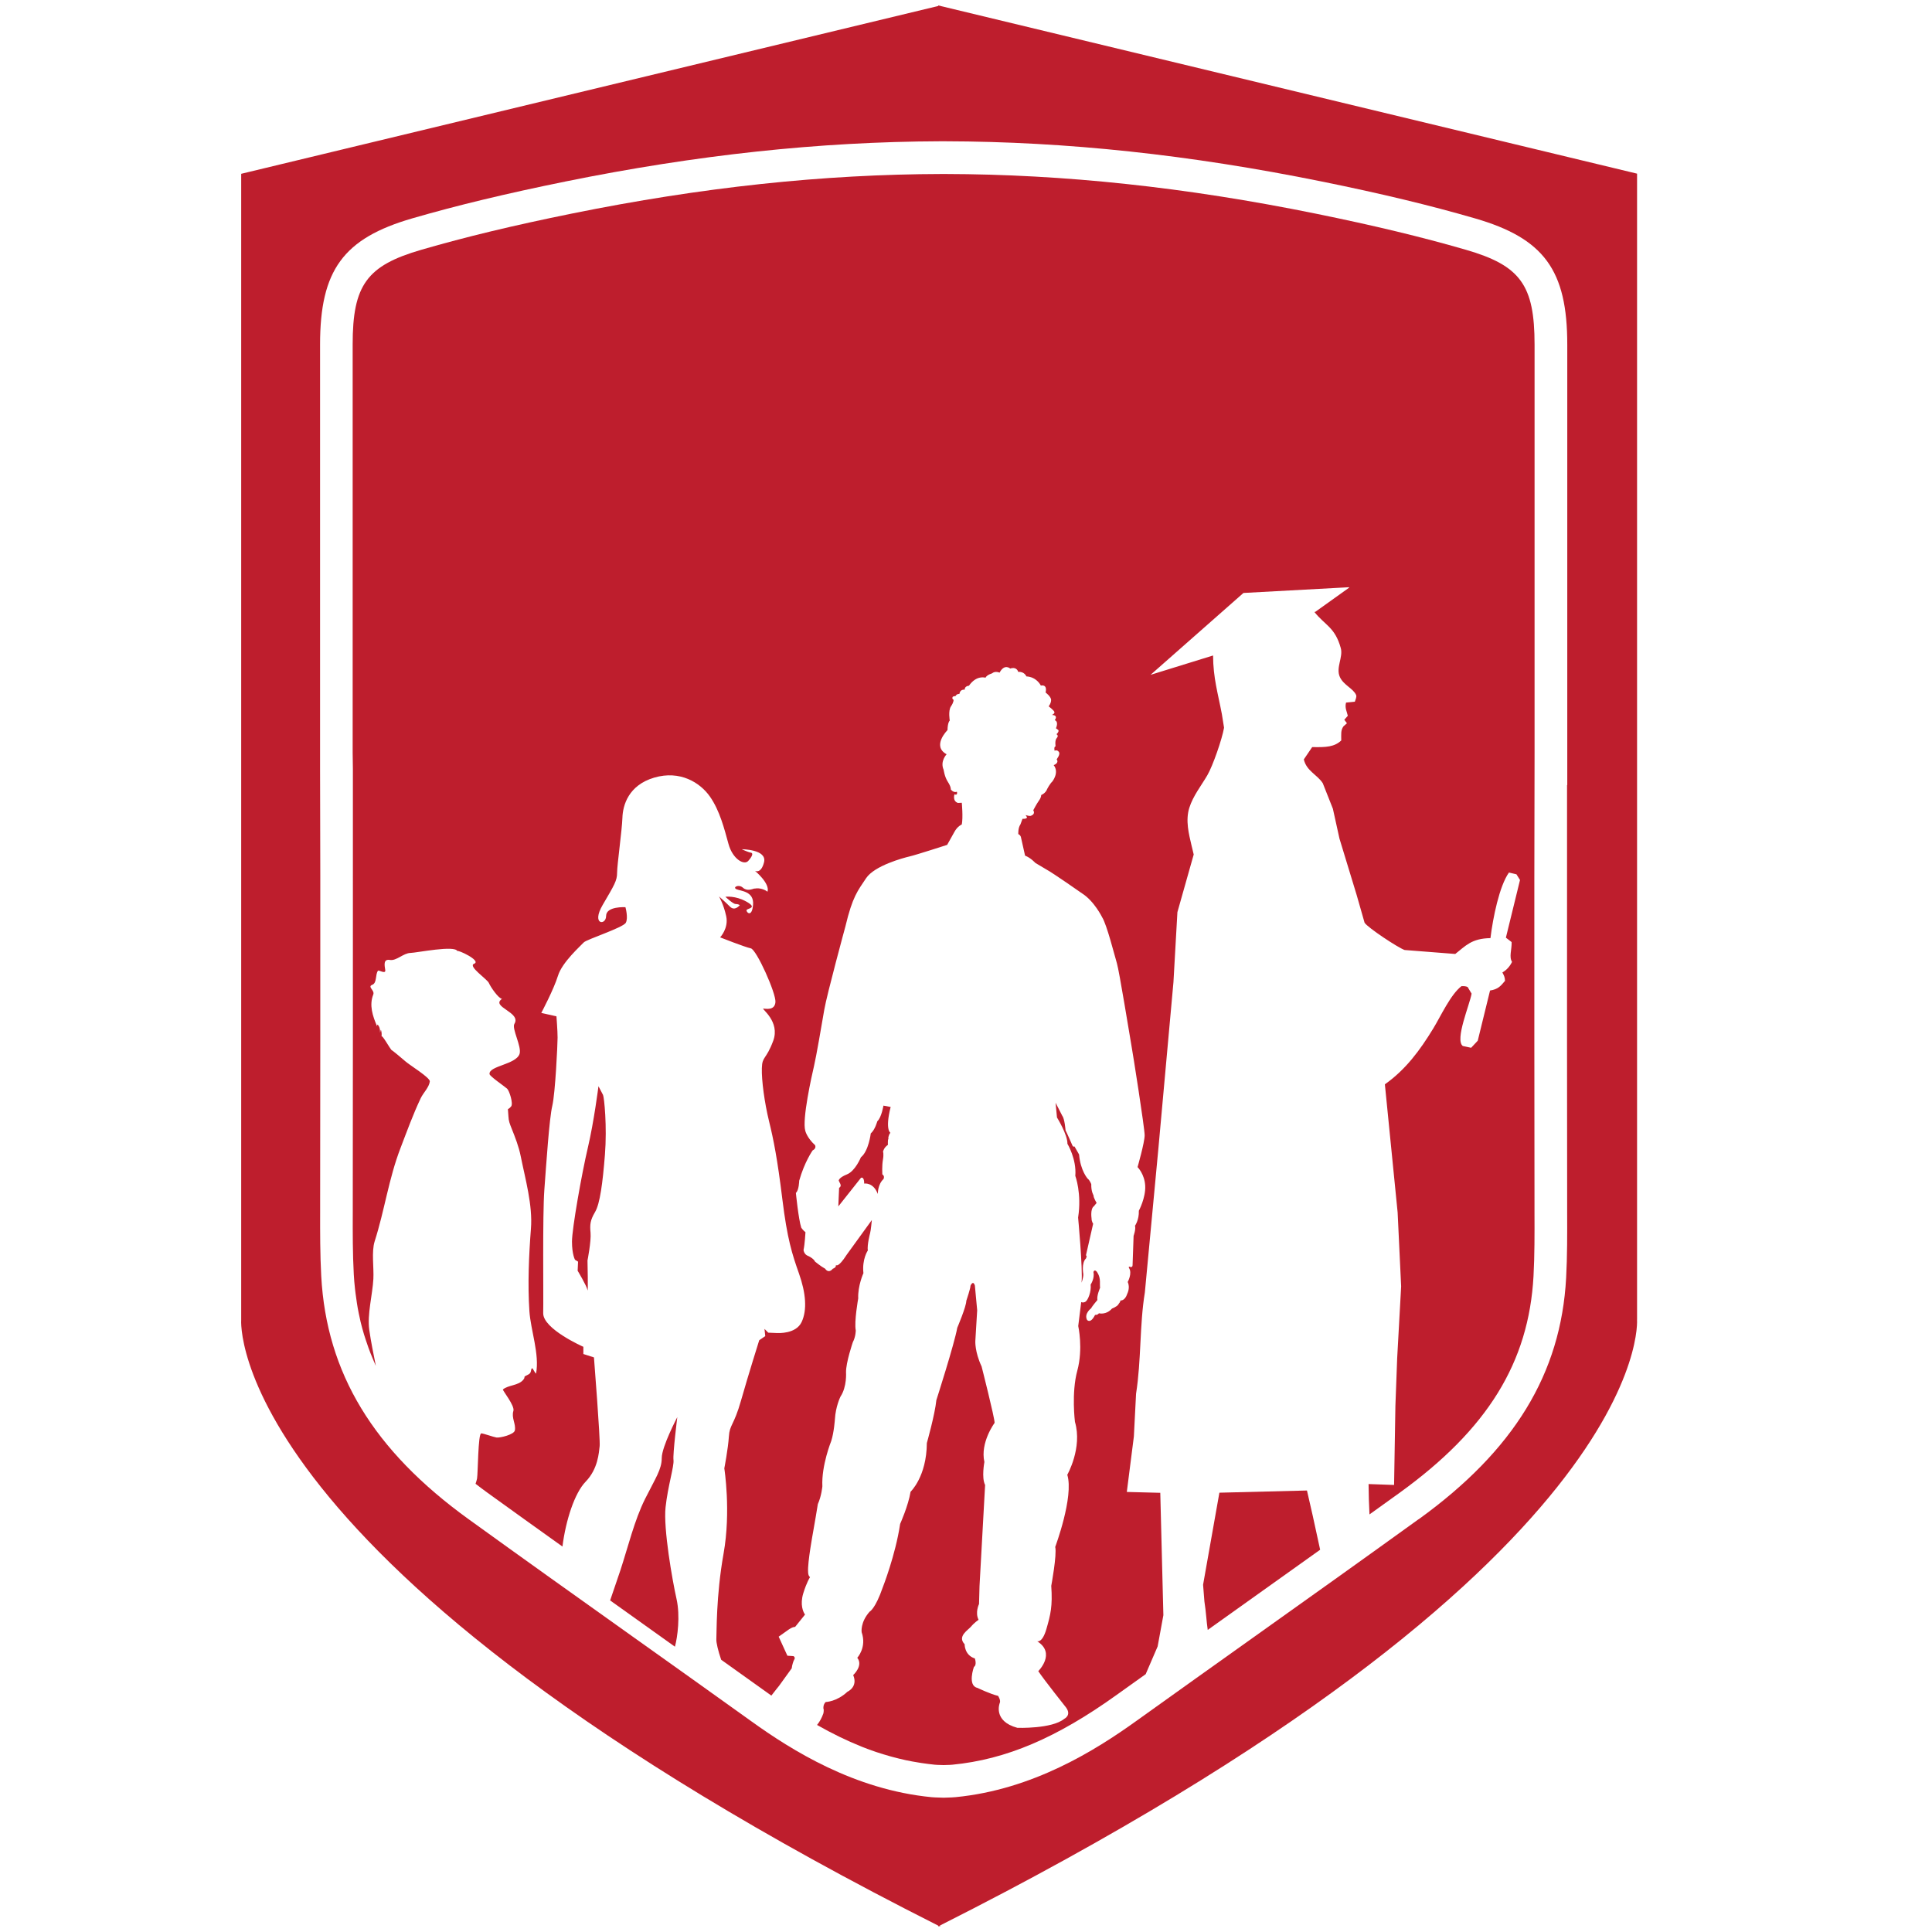 <?xml version="1.0" encoding="UTF-8"?>
<svg xmlns="http://www.w3.org/2000/svg" version="1.1" viewBox="0 0 512 512">
  <defs>
    <style>
      .cls-1 {
        fill: #be1e2d;
      }
    </style>
  </defs>
  <!-- Generator: Adobe Illustrator 28.7.1, SVG Export Plug-In . SVG Version: 1.2.0 Build 142)  -->
  <g>
    <g id="Layer_1">
      <path class="cls-1" d="M433.84,349.7V46.02L249.13,1.56v-.08l-.18.04-.32-.08v.15L63.92,46.06v303.68s-5.1,64.87,184.71,160.57v.22c.07-.04.14-.07.21-.11.1.05.19.1.28.14v-.29c189.82-95.7,184.71-160.57,184.71-160.57ZM375.94,402.61c-14.39,10.39-28.85,20.69-43.32,30.99-10.54,7.51-21.09,15.02-31.61,22.56-10.7,7.67-27.29,18.11-47.75,20.1-.68.07-1.35.09-2.02.11l-1.17.04-1.17-.04c-.09,0-.18-.01-.27-.01h0c-.58-.02-1.17-.03-1.76-.09-20.46-1.99-37.05-12.42-47.74-20.1-10.54-7.56-21.11-15.09-31.68-22.61-14.44-10.28-28.87-20.56-43.24-30.94-25.26-18.24-37.68-38.72-39.08-64.44-.31-5.76-.3-11.57-.29-17.17v-2.4c.05-28.84.04-57.68.04-86.51l-.06-28.37v-32.64c0-26.59,0-53.18,0-79.77-.01-19.71,6.16-28.16,24.46-33.46,11.97-3.47,24.84-6.56,40.51-9.75,34.83-7.07,67.33-10.56,99.35-10.67h0c.19,0,.37,0,.56,0h.76c32.2.07,64.88,3.57,99.91,10.68,15.67,3.18,28.54,6.28,40.51,9.75,18.3,5.3,24.47,13.74,24.46,33.46-.01,26.59,0,53.18,0,79.77v36.96s-.06,0-.06,0v24.74c0,28.6-.02,57.21.03,85.81v2.55c.02,5.78.04,11.75-.27,17.48-1.38,25.4-13.8,45.73-39.09,63.99Z"/>
      <g>
        <g>
          <path class="cls-1" d="M160.31,306.04c.6-7.53-.2-15.26-.5-15.87-.3-.6-1.21-2.31-1.21-2.31,0,0-1.2,9.44-2.81,16.27-1.61,6.82-4.21,21.49-4.21,24.9s.8,4.82.8,4.82l.81.5-.11,2.41s2.41,4.01,2.61,5.12c.2,1.1,0-7.83,0-7.83,0,0,1.01-5.12.81-7.34-.2-2.21-.1-3.31,1.2-5.52,1.3-2.21,2.01-7.63,2.61-15.17Z"/>
          <path class="cls-1" d="M175.37,386.38c0,3.02-1.6,5.23-4.42,10.85-2.81,5.62-4.52,12.76-6.53,18.88-.85,2.6-1.84,5.32-2.73,8.02,5.73,4.08,11.44,8.18,17.17,12.26.68-2.46,1.44-8.12.43-12.64-1.11-4.92-3.52-18.68-2.91-24.3.6-5.62,2.31-10.94,2.1-12.55-.2-1.61,1.01-11.35,1.01-11.35,0,0-4.12,7.84-4.12,10.84Z"/>
          <path class="cls-1" d="M236.03,293.36l-1.91-.36s-.49,3.11-1.63,4.16c0,0-.59,2.25-1.73,3.21,0,0-.55,4.69-2.61,6.32,0,0-1.48,3.64-3.69,4.53-2.22.89-2.19,1.65-2.19,1.65l.31.66s.59.82-.21,1.26l-.21,4.92,6-7.57s.86-.5.86,1.52c0,0,2.4-.43,3.6,2.75,0,0-.03-2.55,1.51-3.94,0,0,.43-.79-.31-1.25,0,0-.12-2.31.16-3.87.27-1.55.03-2.15.03-2.15,0,0,.21-1.09,1.29-1.79,0,0-.06-1.43.12-1.55.19-.14-.03-.1-.03-.1,0,0,.06-1.09.58-1.55,0,0-1.48-.76.06-6.85Z"/>
          <path class="cls-1" d="M282.38,299.51s-.24-3.04-.86-3.8l-1.78-3.47.37,3.9s2.83,4.56,2.77,6.98c0,0,2.46,4.03,2.09,8.5,0,0,1.75,4.67.74,11.05,0,0,1.26,13.36.92,17.26,0,0,.52-1.39.46-2.31,0,0-.55-2.91.71-4.13l.18-.53-.18-.33,1.9-8.34s-.43-.5-.43-1.45c0,0-.37-2.48.62-3.17l.73-.89s-.83-1.3-.83-2.02c0,0-.65-.99-.59-2.94,0,0-.4-1.07-.95-1.46,0,0-1.91-2.08-2.28-6.41l-1.23-2.15s-.25.26-.52-.2c0,0-1.63-3.74-1.85-4.07Z"/>
        </g>
        <path class="cls-1" d="M349.85,410.69c-.66-3.01-1.32-6.03-1.97-9.04-.51-2.22-1.01-4.44-1.52-6.65-7.73.19-15.48.39-23.21.58-1.43,8.13-2.87,16.26-4.32,24.39.11,1.48.23,2.95.35,4.43.45,2.84.54,5.26.88,7.54,2.52-1.8,5.03-3.6,7.56-5.39,7.42-5.28,14.83-10.56,22.24-15.86Z"/>
        <path class="cls-1" d="M199.98,235.44c-.7.2-2.01.8-3.11-.2-1.11-1-2.81-.1-1.71.41,1.1.5,4.71.5,4.41,4.12-.3,3.62-1.91,1.9-1.71,1.41.2-.5,3.02-.5,0-2.21-3.01-1.7-5.62-1.31-5.62-1.31,0,0,2.01,1.91,2.71,1.91s1.11.3,1.11.3c0,0-1.31,1.71-2.61.4-1.3-1.3-2.91-2.71-2.91-2.71,0,0,1.21,2.01,1.91,5.23.7,3.21-1.61,5.62-1.61,5.62,0,0,6.63,2.61,8.13,2.91,1.51.3,6.73,11.95,6.53,14.26-.2,2.31-2.61,1.71-3.21,1.71s4.52,3.41,2.62,8.54c-1.91,5.12-2.92,4.02-3.01,7.23-.1,3.21.7,9.14,1.9,14.06,1.21,4.92,2.21,9.94,3.52,20.59,1.3,10.64,2.61,14.66,4.42,19.79,1.81,5.12,2.21,9.64.7,12.85-1.51,3.21-6.23,2.92-6.53,2.92s-2.31-.1-2.31-.1l-1-1,.2,1.91-1.6,1.1s-2.91,9.24-4.82,15.97c-1.91,6.73-3.02,6.33-3.22,9.54-.2,3.21-1.21,8.44-1.21,8.44,0,0,1.81,11.35-.2,22.6-2.01,11.25-1.81,21.09-1.91,22.7-.05.86.47,3.08,1.28,5.42,4.35,3.11,8.71,6.2,13.05,9.32.09.06.17.12.25.18.97-1.27,2.03-2.57,2.03-2.57l3.37-4.67.1-.65s.28-1.24.6-1.73c.02-.03.04-.07.05-.1.2-.45-.28-.74-.28-.74l-1.62-.11-2.31-5.05,2.17-1.54c1.58-1.19,2.18-1.04,2.18-1.04l2.63-3.27c-.47-.65-1.38-2.58-.47-5.61.93-3.02,1.8-4.32,1.8-4.32-.55-.35-.51-1.44-.51-1.44-.18-2.38,1.29-10.32,1.29-10.32.27-1.34,1.29-7.59,1.29-7.59.97-2.13,1.2-4.71,1.2-4.71-.28-5.5,2.35-12.01,2.35-12.01.74-2.28.97-5.75.97-5.75.19-3.42,1.47-6,1.47-6,1.76-2.63,1.48-6.45,1.48-6.45-.04-2.62,1.8-7.98,1.8-7.98.78-1.48.78-3.12.78-3.12-.46-2.33.65-8.48.65-8.48-.14-3.37,1.38-6.7,1.38-6.7-.41-3.72,1.16-6,1.16-6-.22-1.49.6-4.56.6-4.56.19-.55.47-3.52.47-3.52l-6.65,9.18c-2.36,3.67-2.86,2.73-2.86,2.73.09.75-.83.99-.83.99-1.2,1.44-2.03,0-2.03,0-1.06-.55-2.68-1.88-2.68-1.88-.37-.85-1.8-1.49-1.8-1.49-1.16-.4-1.25-1.59-1.25-1.59.33-1.49.51-4.71.51-4.71-.65-.5-1.11-1.19-1.11-1.19-.74-2.23-1.43-9.23-1.43-9.23.83-.69.88-3.23.88-3.23,1.39-4.96,3.56-8.03,3.56-8.03,1.1-.55.64-1.39.64-1.39-2.21-2.03-2.59-3.82-2.59-3.82-.88-2.98,1.71-14.58,2.31-17.12.6-2.53,2.04-10.96,2.73-14.98.69-4.02,5.59-22.03,5.59-22.03,1.9-7.99,3.28-9.47,5.49-12.8,2.22-3.32,9.79-5.36,11.5-5.76,1.71-.39,9.98-3.07,9.98-3.07l1.89-3.38c.83-1.58,1.99-2.03,1.99-2.03.37-1.88,0-5.75,0-5.75l-1.02.05c-1.52-.5-.92-2.28-.92-2.28.96.4.64-.69.64-.69-.92.35-1.61-.6-1.61-.6,0,0,.09-.69-.79-2.03-.88-1.35-1.11-3.18-1.11-3.18-1.01-2.29.79-4.12.79-4.12-4.02-2.18.23-6.4.23-6.4.05-2.13.6-2.53.6-2.53,0,0-.46-2.63.32-3.77.78-1.14.69-1.73.69-1.73-.6-.35-.18-.85-.18-.85l.78-.2c.09-.5.97-.54.97-.54.14-1.29,1.38-1.1,1.38-1.1-.04-.99,1.12-1.04,1.12-1.04,2.03-2.93,4.38-2.13,4.38-2.13.42-.79,1.72-1.14,1.72-1.14.87-.75,2.02-.2,2.02-.2,1.3-2.48,2.82-1.09,2.82-1.09,1.8-.59,2.12.89,2.12.89,1.65-.15,2.17,1.19,2.17,1.19,2.77.15,3.83,2.43,3.83,2.43,1.9-.35,1.25,1.83,1.25,1.83,0,0,1.47,1.09,1.47,1.99s-.65,1.68-.65,1.68c0,0,1.38,1.04,1.52,1.49.14.44-.64.79-.64.79,1.8.1.73,1.39.73,1.39,1.15.4.32,2.14.32,2.14l.65.49c.23.45-.51,1.09-.51,1.09,0,0,.69.35.09,1-.6.64-.32,2.23-.32,2.23-.51,0-.27,1.14-.27,1.14.78-.3,1.11.3,1.11.3.55.6-.56,1.98-.56,1.98.74,1.04-.79,1.54-.79,1.54,1.57,1.98-.37,4.36-.37,4.36-.65.6-1.34,1.94-1.34,1.94-.41,1.19-1.61,1.64-1.61,1.64,0,0,.09.54-.56,1.43-.64.89-1.52,2.58-1.52,2.58.6,1.04-.46,1.39-.46,1.39-.28.34-1.57-.1-1.57-.1l.37.59c-.09.5-1.2.4-1.2.4l-.55,1.49c-.67.93-.56,2.58-.56,2.58.49.13.68.73.68.73l1.11,4.96c1.53.59,2.71,1.92,2.71,1.92l2.89,1.72c1.85.99,9.48,6.35,9.48,6.35,3.26,2.05,5.35,6.35,5.35,6.35,1.23,1.92,3.3,10.18,3.91,12.2.62,2.02,3.38,19.18,3.81,21.56.43,2.38,3.54,22.09,3.54,24s-1.88,8.44-1.88,8.44c0,0,1.88,1.85,2.03,4.99.15,3.14-1.69,6.58-1.69,6.58.09,2.45-1.02,3.97-1.02,3.97.28.89-.37,2.68-.37,2.68l-.27,7.77c0,.86-.96.36-.96.36l-.03.33c1.02,1.39-.3,3.77-.3,3.77.71,1.52-.1,3.07-.1,3.07-.64,2.02-1.81,1.82-1.81,1.82-.18.69-.18.4-.55,1.02,0,.01-.01.03-.02.04-.39.61-1.68,1.09-1.68,1.09-1.59,1.79-3.47,1.25-3.47,1.25-.37.53-1.02.43-1.02.43-1.23,2.48-2.12,1.33-2.12,1.33-.86-1.66,1.08-3.08,1.08-3.08.28-.6,1.66-2.19,1.66-2.19-.22-1.16.71-3.24.71-3.24-.06-.39-.04-1.65-.04-1.65,0-1.58-.83-2.61-.83-2.61-.68-.79-.89.1-.89.1.37,1.68-.74,3.3-.74,3.3.21,1.89-.71,4.13-1.36,4.54-.65.39-1.14.1-1.14.1l-.79,6.35s1.35,5.95-.25,11.84c-1.6,5.88-.62,13.56-.62,13.56,2.03,6.88-2.03,14.02-2.03,14.02,1.78,5.82-3.2,19.12-3.2,19.12.49,2.05-1.05,10.31-1.05,10.31.37,5.43-.18,7.61-1.29,11.45-1.11,3.83-2.46,3.23-2.46,3.23,5.11,3.18.31,7.93.31,7.93,1.54,2.32,7.38,9.66,7.38,9.66,1.48,2.05-.49,2.97-.49,2.97-3.26,2.71-12.43,2.39-12.43,2.39-6.58-1.78-4.68-6.55-4.68-6.55.37-.73-.43-1.92-.43-1.92-2.03-.46-5.48-2.12-5.48-2.12-2.71-.59-.93-5.55-.93-5.55.86-.53.25-2.25.25-2.25-2.77-.86-2.71-3.77-2.71-3.77-2.03-2.12.98-3.77,1.73-4.7.74-.92,1.97-1.78,1.97-1.78-.99-1.92.12-4.17.12-4.17l.13-4.76,1.48-26.79c-.99-1.92-.19-6.09-.19-6.09-1.17-5.16,2.71-10.37,2.71-10.37,0-1.39-3.45-14.95-3.45-14.95-1.84-3.9-1.66-6.75-1.66-6.75l.49-8.14-.61-6.54c-.5-1.59-1.17.06-1.17.06.06.53-1.1,3.97-1.1,3.97,0,1.52-2.4,7.15-2.4,7.15-.74,4.23-5.54,19.18-5.54,19.18-.37,3.77-2.52,11.37-2.52,11.37-.06,8.93-4.31,12.9-4.31,12.9-.62,3.77-2.77,8.53-2.77,8.53-1.23,8.27-4.62,16.86-4.62,16.86-1.97,5.69-3.45,6.38-3.45,6.38-2.54,2.85-2.13,5.46-2.13,5.46,1.41,4.04-1.16,6.77-1.16,6.77,1.67,2.11-1.08,4.59-1.08,4.59,1.34,3.17-1.52,4.41-1.52,4.41-2.86,2.68-5.77,2.73-5.77,2.73-.74.7-.6,1.74-.6,1.74.18.3,0,1.24,0,1.24-.45,1.3-1.04,2.3-1.69,3.1,4,2.28,7.89,4.17,11.72,5.71.09.04.18.07.27.11,1.25.5,2.5.96,3.74,1.37.03.01.07.02.1.03,1.14.38,2.29.73,3.43,1.05.2.06.41.12.61.17,1.18.32,2.36.61,3.54.87.06.01.13.02.19.04,1.08.23,2.16.43,3.25.6.29.05.58.09.86.14,1.15.17,2.3.32,3.46.44.48.05.95.06,1.42.07.31,0,.63.02.94.03.31-.01.63-.02.94-.03.47-.01.94-.02,1.41-.07,14.2-1.38,27.63-7.09,43.55-18.52,2.55-1.83,5.11-3.64,7.66-5.47,1.06-2.45,2.11-4.9,3.17-7.35.5-2.76,1.01-5.52,1.52-8.28-.27-10.81-.54-21.62-.82-32.43-2.95-.08-5.91-.15-8.87-.23.62-4.9,1.24-9.8,1.87-14.7.19-3.77.39-7.54.58-11.32,1.41-9.01.91-18.2,2.33-26.84,1.2-12.79,2.41-25.59,3.61-38.38,1.32-14.62,2.64-29.24,3.97-43.86.35-6.18.7-12.37,1.05-18.55,1.44-5.09,2.88-10.19,4.32-15.28-.19-.82-.39-1.64-.59-2.45-.69-2.95-1.63-6.56-.58-9.91.99-3.17,3.22-5.95,4.78-8.64,1.44-2.46,3.92-9.59,4.43-12.6-.19-1.21-.39-2.41-.58-3.62-1.01-5.38-2.31-9.57-2.33-15.52-5.52,1.71-11.05,3.42-16.57,5.13,8.2-7.23,16.41-14.47,24.62-21.7,9.34-.5,18.67-1.01,28-1.52v.12c-2.99,2.14-5.99,4.28-8.98,6.42h-.23c2.84,3.58,5.46,4.03,7,9.57.68,2.45-1.37,5.21-.23,7.7.99,2.16,3.58,3.03,4.31,4.78.17.53-.17,1.17-.35,1.75-.77.08-1.55.16-2.33.23-.38,1.41.24,2.43.47,3.5-.31.35-.62.7-.93,1.05.24.31.46.63.7.93-.31.27-.62.54-.93.82-.75,1.05-.58,2.07-.58,3.74-1.8,1.7-3.97,1.84-7.7,1.75-.74,1.09-1.48,2.18-2.22,3.27.71,3.08,3.55,4.03,5.02,6.3.89,2.25,1.79,4.51,2.68,6.77.59,2.64,1.17,5.29,1.75,7.93,1.52,4.98,3.03,9.95,4.55,14.93.7,2.45,1.4,4.9,2.1,7.35.84,1.32,8.95,6.68,10.62,7.23,4.47.35,8.94.7,13.41,1.05,2.74-2.14,4.31-4.12,9.33-4.2.66-5.4,2.35-13.78,4.9-17.38.67.15,1.33.31,1.99.47.31.5.63,1.01.94,1.51-1.24,5.1-2.49,10.19-3.74,15.28.5.39,1.01.78,1.52,1.17.06,2.08-.74,3.89.11,5.25-.58,1.19-1.43,2.16-2.56,2.8.35.68.68,1.2.7,2.22-1.13,1.34-1.79,2.23-3.97,2.57-1.09,4.43-2.17,8.87-3.26,13.3-.59.62-1.16,1.24-1.75,1.87-.73-.15-1.47-.31-2.21-.47-2.18-1.64,1.88-11.06,2.33-13.88-.35-.58-.7-1.17-1.05-1.75-.4-.2-.93-.26-1.63-.23-2.88,2.2-5.48,7.94-7.47,11.2-3.57,5.86-7.34,10.93-12.83,14.82,1.13,11.32,2.26,22.63,3.38,33.95.31,6.54.62,13.07.93,19.6-.35,6.34-.7,12.68-1.05,19.02-.16,4.2-.31,8.4-.47,12.6-.12,7-.23,14-.35,21-2.26-.08-4.51-.16-6.76-.24.01,2.65.11,5.35.24,8.05,2.65-1.9,5.31-3.8,7.95-5.71,23.32-16.84,34.27-34.55,35.52-57.45.3-5.47.28-11.33.26-16.98v-2.56c-.05-28.61-.04-57.22-.04-85.83l.06-33.39v-28.31c0-26.59,0-53.19,0-79.78,0-15.78-3.74-20.95-18.22-25.14-11.74-3.4-24.39-6.44-39.82-9.58-34.46-7-66.59-10.43-98.21-10.5h-.72c-31.62.07-63.75,3.51-98.21,10.5-15.43,3.13-28.08,6.17-39.82,9.58-14.48,4.19-18.23,9.36-18.22,25.14.01,26.59,0,53.19,0,79.78v28.33s.06,4.3.06,4.3v28.37c0,28.84.01,57.68-.03,86.53v2.41c-.02,5.74-.03,11.16.27,16.68.07,1.29.18,2.55.32,3.81.04.4.09.79.14,1.18.11.88.23,1.75.37,2.62.07.43.14.85.21,1.28.17.95.37,1.9.58,2.83.06.28.11.56.18.84.27,1.13.58,2.24.91,3.35.14.48.3.96.46,1.43.22.68.45,1.35.69,2.02.19.51.37,1.02.57,1.53.27.68.55,1.35.84,2.02.19.45.37.9.58,1.34-.63-3.16-1.29-6.32-1.74-9.51-.59-4.12.85-9.33,1.08-13.52.17-2.95-.53-7.23.34-9.97,2.64-8.25,3.73-16.64,6.86-24.75,1.69-4.41,3.31-8.89,5.33-13.15.7-1.5,2.22-2.87,2.43-4.47.14-.99-5.35-4.34-6.4-5.28-.62-.55-3.72-3.16-3.72-3.02-.56-.6-2.5-4.15-2.67-3.63.07-.61.02-1.19-.16-1.76-.19.22,0,.22-.28.75.13-.37-.03-1.36-.31-1.77-.31-.4-.37-.61-.43.09-1.19-2.73-2.13-5.63-1.02-8.41.47-1.17-1.68-2.06-.23-2.61,1.26-.5.73-2.74,1.49-3.72.2-.24,2.11,1.02,1.92-.18-.16-1.1-.62-2.99,1.23-2.67,1.76.3,3.57-1.83,5.48-1.86,1.55-.03,11.86-2.13,12.41-.46-.18-.56,6.52,2.53,4.42,3.33-1.71.65,3.49,4.09,3.92,5.09.48,1.12,2.59,4.16,3.49,4.2-3.12,2.16,5.18,3.53,3.28,6.63-.76,1.25,1.97,6.02,1.37,7.95-.91,2.85-8.21,3.18-7.96,5.37.05.58,3.94,3.22,4.65,3.86.59.52,1.69,3.96,1.07,4.71-1.14,1.39-.85-.33-.72,2.58.05,1.27.35,2,.81,3.16,1,2.51,1.93,4.85,2.46,7.5,1.2,5.99,3.19,12.95,2.7,19.14-.55,7.1-.88,14.74-.41,21.86.33,5,2.73,11.48,1.77,16.52-.06.27-.93-1.43-1-1.4-.6.32,0,1.19-1.12,1.72-1.61.75-.5.43-1.28,1.37-1.3,1.56-3.98,1.36-5.38,2.55-.21.18,3.2,4.31,2.77,5.69-.58,1.83.71,3.44.39,5.16-.21,1.11-3.91,2.02-4.87,1.89-.79-.12-3.65-1.16-4.05-1.09-.85.13-.85,10.48-1.1,11.96-.07.38-.22.86-.4,1.39,1.06.81,2.12,1.63,3.24,2.43,6.58,4.75,13.18,9.48,19.79,14.2.88-7,3.24-14.2,6.14-17.18,3.31-3.41,3.51-7.73,3.72-9.44.2-1.71-1.51-23.5-1.51-23.5l-2.81-.9v-1.91s-10.74-4.72-10.64-8.94c.1-4.22-.2-25.81.3-32.64.51-6.83,1.3-18.88,2.11-22.3.8-3.41,1.4-16.27,1.4-18.07s-.3-5.63-.3-5.63l-4.02-.9s3.31-6.23,4.42-9.84c1.1-3.62,6.13-8.04,6.83-8.84.71-.8,10.45-3.91,11.15-5.22.7-1.31-.1-4.12-.1-4.12,0,0-5.12-.31-5.12,2.31s-4.02,2.41-.91-2.91c3.11-5.32,3.82-6.43,3.82-8.53s1.3-11.25,1.41-14.56c.1-3.31,1.6-8.64,8.43-10.65,6.83-2.01,12.15,1.3,14.76,5.02,2.61,3.72,3.81,8.53,4.92,12.55,1.1,4.02,4.11,5.72,5.22,4.52,1.1-1.21,1.41-2.11.7-2.21-.7-.1-2.41-.9-2.41-.9,0,0,6.73,0,5.92,3.42-.8,3.21-2.41,2.31-2.41,2.31,0,0,4.02,3.31,3.32,5.52-1.21-.9-2.71-1.01-3.42-.8"/>
      </g>
    </g>
  </g>
</svg>
